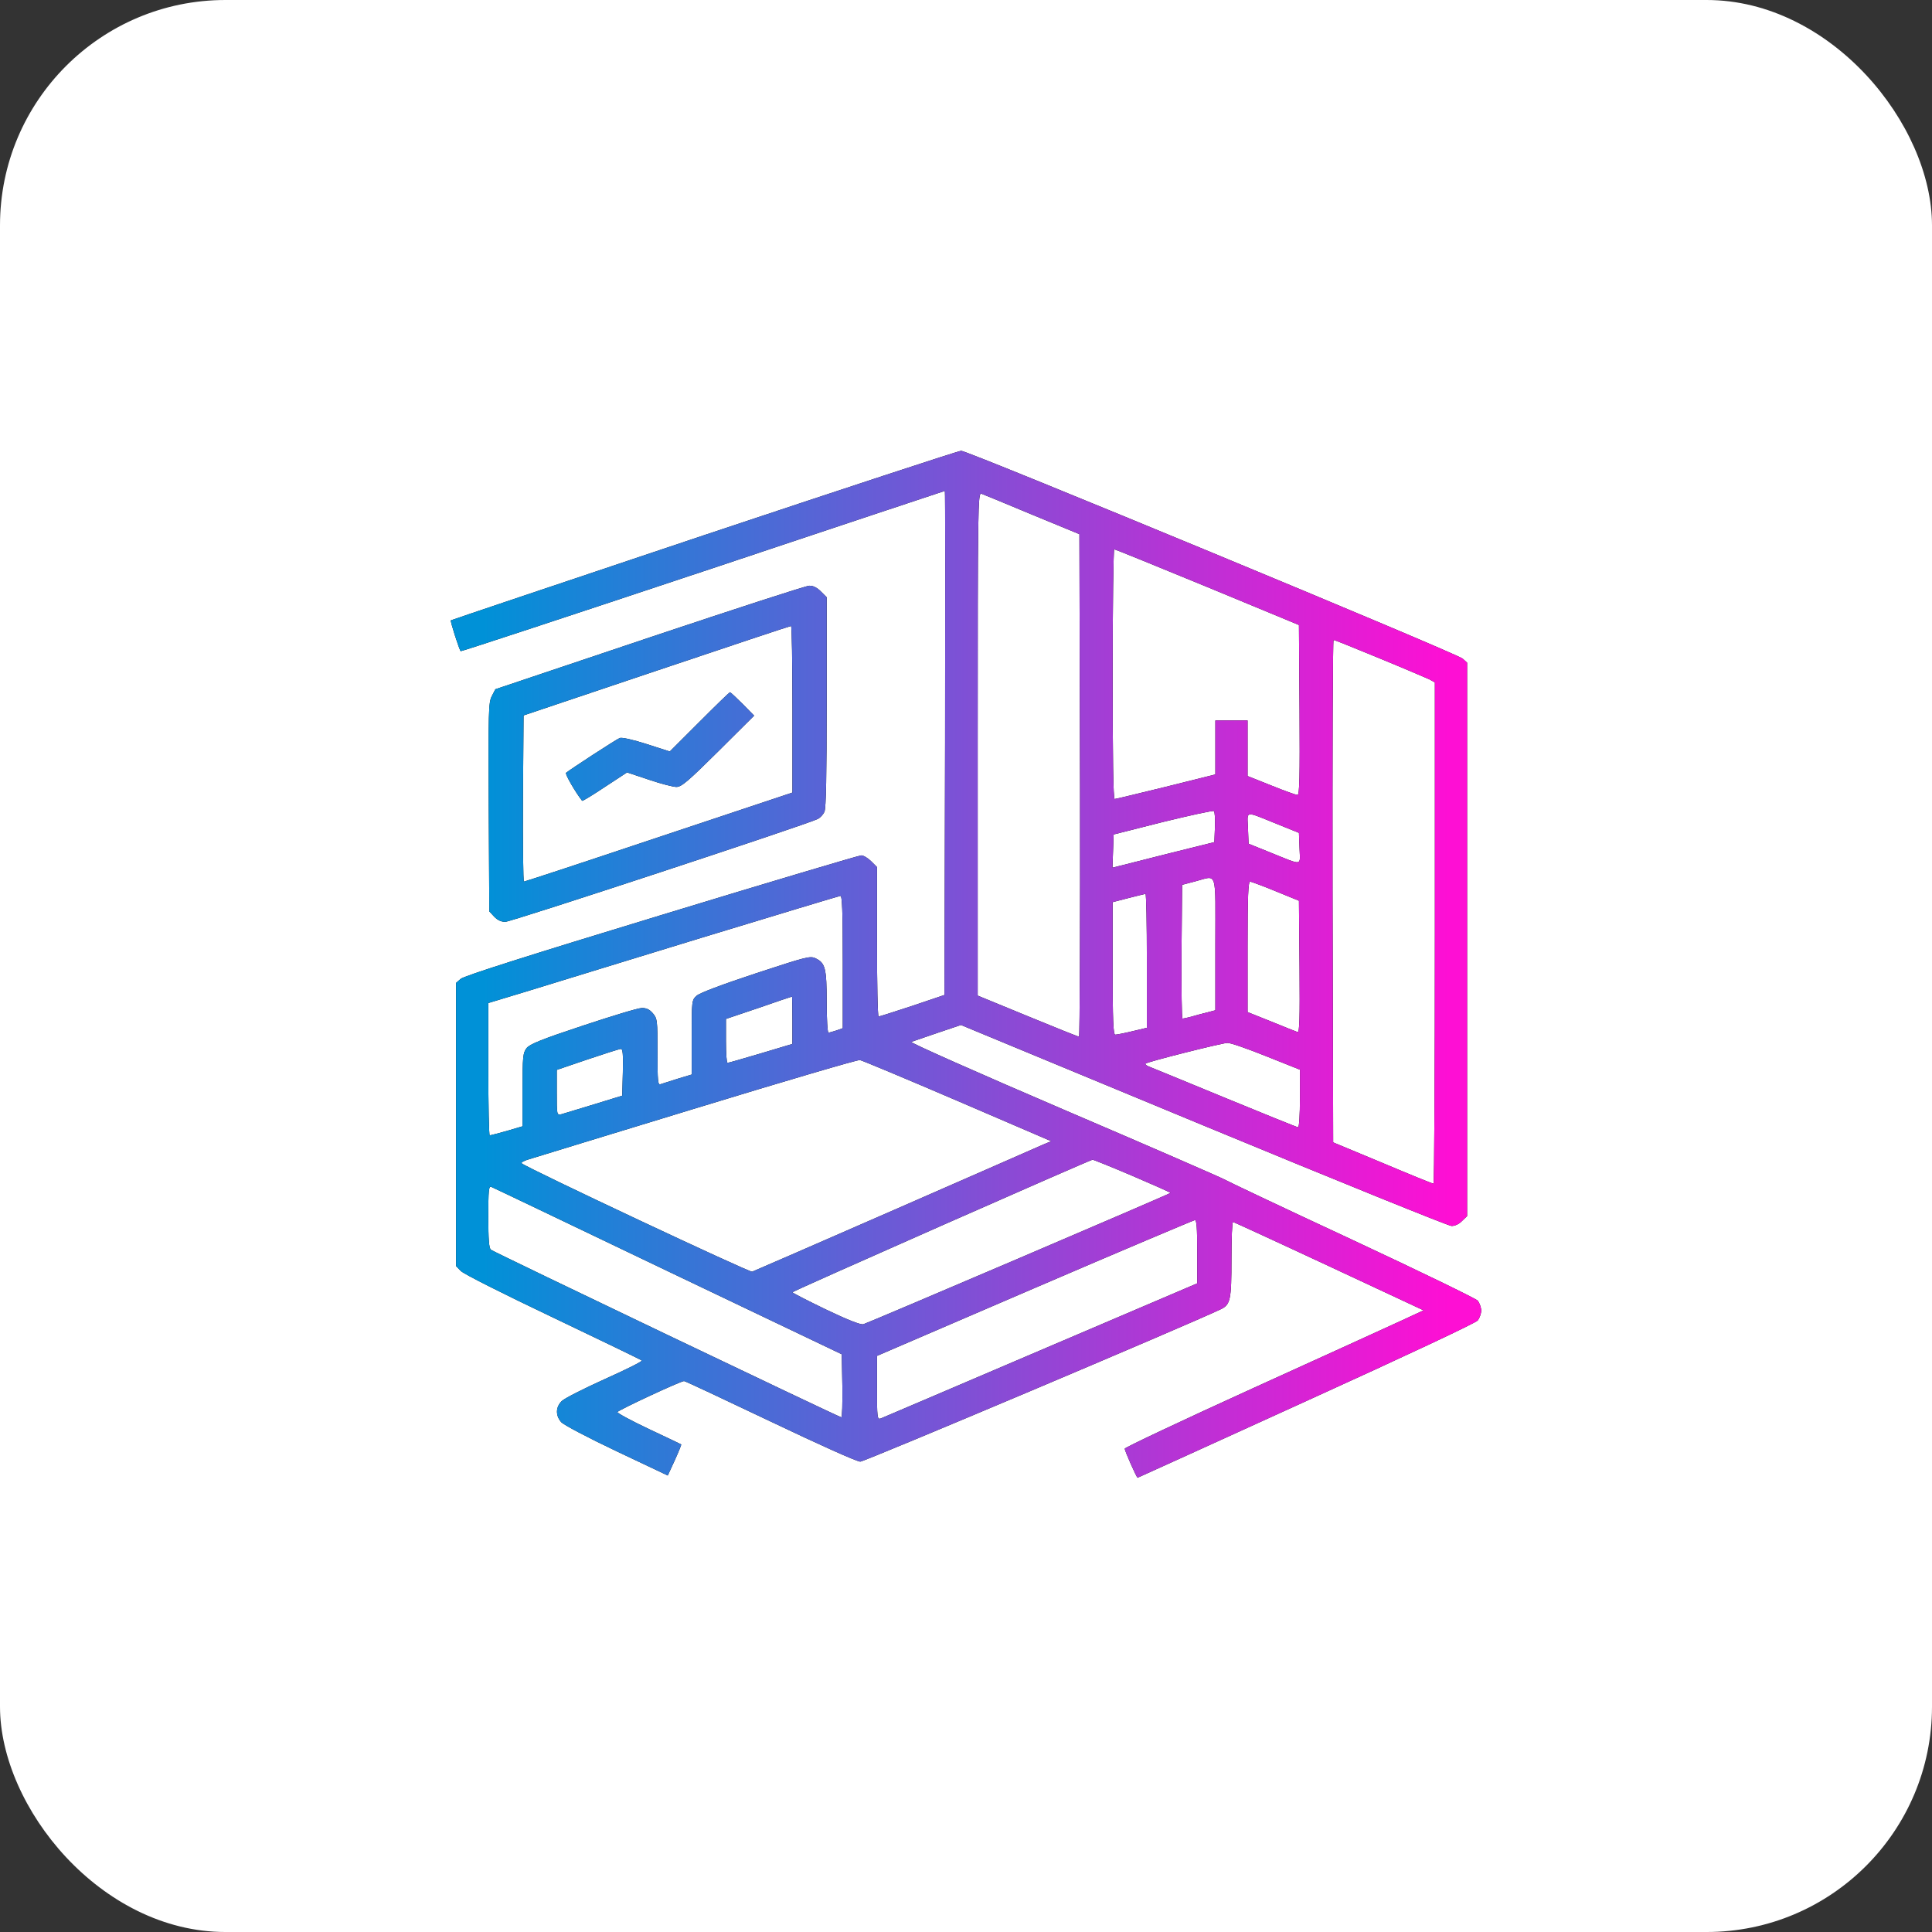 <svg width="60" height="60" viewBox="0 0 60 60" fill="none" xmlns="http://www.w3.org/2000/svg">
<rect x="0" y="0" width="60" height="60" fill="#333333" stroke="none"/>
<g id="Group 770984">
<g id="Group 95">
<rect id="Rectangle 24" width="60" height="60" rx="7" fill="white"/>
</g>
<g id="Group">
<g id="Vector">
<path d="M21.864 16.621C17.554 18.065 14.014 19.254 14.002 19.266C13.976 19.285 14.264 20.186 14.308 20.223C14.32 20.236 17.704 19.122 21.832 17.747C25.954 16.37 29.338 15.245 29.344 15.245C29.357 15.245 29.357 18.766 29.35 23.075L29.331 30.9L28.331 31.238C27.78 31.419 27.311 31.569 27.286 31.569C27.255 31.569 27.236 30.525 27.236 29.249V26.928L27.055 26.747C26.955 26.647 26.817 26.565 26.748 26.565C26.68 26.565 23.884 27.397 20.538 28.417C16.366 29.686 14.402 30.312 14.308 30.399L14.164 30.525V34.922V39.319L14.308 39.469C14.383 39.556 15.653 40.194 17.166 40.913C18.661 41.627 19.906 42.227 19.931 42.252C19.956 42.277 19.443 42.533 18.786 42.827C18.136 43.121 17.529 43.428 17.448 43.509C17.254 43.697 17.248 43.959 17.429 44.166C17.51 44.253 18.255 44.647 19.155 45.073L20.738 45.823L20.957 45.348C21.076 45.085 21.163 44.866 21.157 44.86C21.144 44.848 20.694 44.635 20.15 44.379C19.606 44.122 19.168 43.884 19.174 43.853C19.193 43.797 21.138 42.89 21.244 42.89C21.276 42.89 22.477 43.453 23.921 44.141C25.429 44.86 26.611 45.392 26.717 45.392C26.849 45.392 36.812 41.182 37.907 40.663C38.213 40.519 38.244 40.369 38.244 39.106C38.244 38.468 38.263 37.949 38.294 37.949C38.319 37.955 39.658 38.568 41.278 39.325L44.211 40.694L43.561 40.995C43.198 41.164 41.109 42.114 38.92 43.109C36.724 44.109 34.929 44.954 34.929 44.991C34.929 45.054 35.298 45.892 35.33 45.892C35.336 45.892 37.688 44.823 40.559 43.515C43.654 42.108 45.825 41.089 45.894 41.007C45.95 40.932 46 40.795 46 40.701C46 40.607 45.95 40.469 45.894 40.394C45.831 40.325 44.049 39.462 41.934 38.474C39.821 37.492 38.057 36.654 38.013 36.623C37.969 36.592 35.749 35.622 33.072 34.477C30.389 33.327 28.25 32.376 28.299 32.357C28.35 32.338 28.719 32.213 29.119 32.076L29.844 31.832L37.375 34.953C41.516 36.667 44.987 38.074 45.081 38.074C45.187 38.074 45.318 38.011 45.406 37.917L45.562 37.767V29.174V20.58L45.425 20.455C45.249 20.292 30.045 13.994 29.851 14C29.769 14 26.179 15.182 21.864 16.621ZM32.052 15.983L33.522 16.589L33.541 24.395C33.547 28.686 33.535 32.194 33.51 32.194C33.478 32.194 32.765 31.907 31.915 31.557L30.363 30.919V23.107C30.363 15.701 30.37 15.301 30.476 15.332C30.532 15.351 31.245 15.645 32.052 15.983ZM37.5 18.234L40.34 19.41L40.358 22.05C40.371 24.12 40.358 24.689 40.296 24.689C40.252 24.689 39.883 24.558 39.483 24.395L38.745 24.101V23.238V22.375H38.244H37.744V23.213V24.051L36.212 24.433C35.367 24.639 34.654 24.814 34.617 24.814C34.573 24.814 34.554 23.519 34.554 20.936C34.554 18.803 34.579 17.058 34.604 17.058C34.629 17.058 35.936 17.59 37.5 18.234ZM42.835 20.442C43.598 20.755 44.292 21.055 44.393 21.099L44.561 21.193V28.973C44.561 33.258 44.543 36.76 44.518 36.76C44.486 36.76 43.78 36.473 42.935 36.116L41.403 35.478L41.384 27.672C41.378 23.382 41.39 19.873 41.415 19.873C41.44 19.873 42.078 20.129 42.835 20.442ZM37.731 25.69L37.713 26.153L36.305 26.503C35.53 26.697 34.817 26.878 34.723 26.903L34.548 26.947L34.567 26.428L34.585 25.915L36.118 25.527C36.962 25.321 37.675 25.164 37.7 25.189C37.725 25.214 37.744 25.44 37.731 25.69ZM39.658 25.59L40.34 25.865L40.358 26.346C40.377 26.903 40.483 26.891 39.458 26.478L38.776 26.203L38.757 25.721C38.738 25.164 38.632 25.177 39.658 25.59ZM37.744 29.317V31.375L37.481 31.444C37.331 31.482 37.112 31.538 36.993 31.575C36.875 31.607 36.756 31.632 36.724 31.632C36.699 31.632 36.687 30.7 36.693 29.555L36.712 27.479L37.118 27.372C37.819 27.191 37.744 26.966 37.744 29.317ZM39.62 27.679L40.34 27.973L40.358 30.03C40.371 31.663 40.358 32.076 40.296 32.051C40.252 32.038 39.883 31.888 39.483 31.726L38.745 31.431V29.405C38.745 27.823 38.763 27.378 38.826 27.378C38.864 27.385 39.226 27.516 39.62 27.679ZM35.617 29.837V31.919L35.167 32.026C34.917 32.088 34.673 32.132 34.635 32.132C34.573 32.132 34.554 31.675 34.554 30.074V28.017L35.042 27.891C35.305 27.823 35.542 27.766 35.574 27.76C35.599 27.754 35.617 28.692 35.617 29.837ZM26.173 29.874V31.932L25.979 32.001C25.866 32.038 25.754 32.069 25.729 32.069C25.698 32.069 25.673 31.638 25.673 31.113C25.673 30.068 25.629 29.905 25.329 29.762C25.16 29.68 25.047 29.712 23.465 30.231C22.408 30.581 21.726 30.837 21.632 30.925C21.482 31.062 21.482 31.081 21.482 32.22V33.37L21.044 33.502C20.806 33.577 20.569 33.652 20.513 33.671C20.431 33.702 20.419 33.577 20.419 32.676C20.419 31.682 20.413 31.632 20.275 31.469C20.169 31.344 20.069 31.3 19.925 31.306C19.812 31.306 18.993 31.557 18.105 31.851C16.804 32.282 16.453 32.426 16.353 32.551C16.241 32.701 16.228 32.807 16.228 33.846V34.978L15.74 35.122C15.471 35.197 15.234 35.259 15.209 35.259C15.184 35.259 15.165 34.334 15.165 33.208V31.15L16.341 30.794C16.985 30.593 19.424 29.849 21.764 29.13C24.103 28.417 26.054 27.829 26.098 27.823C26.154 27.816 26.173 28.267 26.173 29.874ZM24.609 31.682V32.42L23.627 32.714C23.083 32.876 22.62 33.008 22.595 33.008C22.564 33.008 22.545 32.701 22.545 32.326V31.644L23.565 31.3C24.122 31.106 24.584 30.95 24.597 30.95C24.603 30.944 24.609 31.275 24.609 31.682ZM39.32 32.801L40.371 33.22V34.115C40.371 34.609 40.346 35.009 40.315 35.009C40.283 35.009 39.264 34.596 38.05 34.096C36.837 33.596 35.774 33.158 35.692 33.127C35.605 33.095 35.555 33.051 35.574 33.033C35.624 32.976 37.938 32.395 38.119 32.388C38.207 32.382 38.745 32.57 39.32 32.801ZM19.343 33.302L19.324 34.027L18.448 34.296C17.967 34.446 17.51 34.578 17.435 34.603C17.291 34.634 17.291 34.634 17.291 33.927V33.227L18.248 32.901C18.767 32.726 19.237 32.576 19.28 32.576C19.343 32.57 19.355 32.739 19.343 33.302ZM29.738 34.19L32.647 35.441L32.365 35.559C32.209 35.628 30.145 36.535 27.768 37.574C25.397 38.612 23.408 39.475 23.358 39.494C23.271 39.519 16.353 36.266 16.203 36.129C16.172 36.104 16.272 36.047 16.422 36.004C16.572 35.954 18.924 35.24 21.638 34.409C24.359 33.577 26.636 32.908 26.705 32.92C26.773 32.933 28.137 33.502 29.738 34.19ZM35.167 36.517C35.824 36.798 36.362 37.036 36.349 37.048C36.305 37.092 26.936 41.095 26.811 41.126C26.717 41.145 26.323 40.989 25.641 40.663C25.072 40.388 24.609 40.15 24.609 40.132C24.609 40.1 33.804 36.041 33.929 36.016C33.947 36.01 34.504 36.235 35.167 36.517ZM20.744 39.481L26.142 42.058L26.16 43.04C26.167 43.578 26.154 44.016 26.129 44.016C26.067 44.016 15.34 38.887 15.246 38.812C15.184 38.762 15.165 38.48 15.165 37.786C15.165 36.967 15.177 36.829 15.259 36.861C15.309 36.879 17.779 38.061 20.744 39.481ZM37.181 38.868V39.856L32.315 41.933C29.644 43.078 27.405 44.028 27.349 44.053C27.242 44.091 27.236 44.016 27.236 43.102V42.108L32.134 40C34.823 38.843 37.062 37.899 37.106 37.892C37.162 37.886 37.181 38.124 37.181 38.868Z" fill="black"/>
<path d="M21.864 16.621C17.554 18.065 14.014 19.254 14.002 19.266C13.976 19.285 14.264 20.186 14.308 20.223C14.32 20.236 17.704 19.122 21.832 17.747C25.954 16.37 29.338 15.245 29.344 15.245C29.357 15.245 29.357 18.766 29.35 23.075L29.331 30.9L28.331 31.238C27.78 31.419 27.311 31.569 27.286 31.569C27.255 31.569 27.236 30.525 27.236 29.249V26.928L27.055 26.747C26.955 26.647 26.817 26.565 26.748 26.565C26.68 26.565 23.884 27.397 20.538 28.417C16.366 29.686 14.402 30.312 14.308 30.399L14.164 30.525V34.922V39.319L14.308 39.469C14.383 39.556 15.653 40.194 17.166 40.913C18.661 41.627 19.906 42.227 19.931 42.252C19.956 42.277 19.443 42.533 18.786 42.827C18.136 43.121 17.529 43.428 17.448 43.509C17.254 43.697 17.248 43.959 17.429 44.166C17.51 44.253 18.255 44.647 19.155 45.073L20.738 45.823L20.957 45.348C21.076 45.085 21.163 44.866 21.157 44.86C21.144 44.848 20.694 44.635 20.15 44.379C19.606 44.122 19.168 43.884 19.174 43.853C19.193 43.797 21.138 42.89 21.244 42.89C21.276 42.89 22.477 43.453 23.921 44.141C25.429 44.86 26.611 45.392 26.717 45.392C26.849 45.392 36.812 41.182 37.907 40.663C38.213 40.519 38.244 40.369 38.244 39.106C38.244 38.468 38.263 37.949 38.294 37.949C38.319 37.955 39.658 38.568 41.278 39.325L44.211 40.694L43.561 40.995C43.198 41.164 41.109 42.114 38.92 43.109C36.724 44.109 34.929 44.954 34.929 44.991C34.929 45.054 35.298 45.892 35.33 45.892C35.336 45.892 37.688 44.823 40.559 43.515C43.654 42.108 45.825 41.089 45.894 41.007C45.95 40.932 46 40.795 46 40.701C46 40.607 45.95 40.469 45.894 40.394C45.831 40.325 44.049 39.462 41.934 38.474C39.821 37.492 38.057 36.654 38.013 36.623C37.969 36.592 35.749 35.622 33.072 34.477C30.389 33.327 28.25 32.376 28.299 32.357C28.35 32.338 28.719 32.213 29.119 32.076L29.844 31.832L37.375 34.953C41.516 36.667 44.987 38.074 45.081 38.074C45.187 38.074 45.318 38.011 45.406 37.917L45.562 37.767V29.174V20.58L45.425 20.455C45.249 20.292 30.045 13.994 29.851 14C29.769 14 26.179 15.182 21.864 16.621ZM32.052 15.983L33.522 16.589L33.541 24.395C33.547 28.686 33.535 32.194 33.51 32.194C33.478 32.194 32.765 31.907 31.915 31.557L30.363 30.919V23.107C30.363 15.701 30.37 15.301 30.476 15.332C30.532 15.351 31.245 15.645 32.052 15.983ZM37.5 18.234L40.34 19.41L40.358 22.05C40.371 24.12 40.358 24.689 40.296 24.689C40.252 24.689 39.883 24.558 39.483 24.395L38.745 24.101V23.238V22.375H38.244H37.744V23.213V24.051L36.212 24.433C35.367 24.639 34.654 24.814 34.617 24.814C34.573 24.814 34.554 23.519 34.554 20.936C34.554 18.803 34.579 17.058 34.604 17.058C34.629 17.058 35.936 17.59 37.5 18.234ZM42.835 20.442C43.598 20.755 44.292 21.055 44.393 21.099L44.561 21.193V28.973C44.561 33.258 44.543 36.76 44.518 36.76C44.486 36.76 43.78 36.473 42.935 36.116L41.403 35.478L41.384 27.672C41.378 23.382 41.39 19.873 41.415 19.873C41.44 19.873 42.078 20.129 42.835 20.442ZM37.731 25.69L37.713 26.153L36.305 26.503C35.53 26.697 34.817 26.878 34.723 26.903L34.548 26.947L34.567 26.428L34.585 25.915L36.118 25.527C36.962 25.321 37.675 25.164 37.7 25.189C37.725 25.214 37.744 25.44 37.731 25.69ZM39.658 25.59L40.34 25.865L40.358 26.346C40.377 26.903 40.483 26.891 39.458 26.478L38.776 26.203L38.757 25.721C38.738 25.164 38.632 25.177 39.658 25.59ZM37.744 29.317V31.375L37.481 31.444C37.331 31.482 37.112 31.538 36.993 31.575C36.875 31.607 36.756 31.632 36.724 31.632C36.699 31.632 36.687 30.7 36.693 29.555L36.712 27.479L37.118 27.372C37.819 27.191 37.744 26.966 37.744 29.317ZM39.62 27.679L40.34 27.973L40.358 30.03C40.371 31.663 40.358 32.076 40.296 32.051C40.252 32.038 39.883 31.888 39.483 31.726L38.745 31.431V29.405C38.745 27.823 38.763 27.378 38.826 27.378C38.864 27.385 39.226 27.516 39.62 27.679ZM35.617 29.837V31.919L35.167 32.026C34.917 32.088 34.673 32.132 34.635 32.132C34.573 32.132 34.554 31.675 34.554 30.074V28.017L35.042 27.891C35.305 27.823 35.542 27.766 35.574 27.76C35.599 27.754 35.617 28.692 35.617 29.837ZM26.173 29.874V31.932L25.979 32.001C25.866 32.038 25.754 32.069 25.729 32.069C25.698 32.069 25.673 31.638 25.673 31.113C25.673 30.068 25.629 29.905 25.329 29.762C25.16 29.68 25.047 29.712 23.465 30.231C22.408 30.581 21.726 30.837 21.632 30.925C21.482 31.062 21.482 31.081 21.482 32.22V33.37L21.044 33.502C20.806 33.577 20.569 33.652 20.513 33.671C20.431 33.702 20.419 33.577 20.419 32.676C20.419 31.682 20.413 31.632 20.275 31.469C20.169 31.344 20.069 31.3 19.925 31.306C19.812 31.306 18.993 31.557 18.105 31.851C16.804 32.282 16.453 32.426 16.353 32.551C16.241 32.701 16.228 32.807 16.228 33.846V34.978L15.74 35.122C15.471 35.197 15.234 35.259 15.209 35.259C15.184 35.259 15.165 34.334 15.165 33.208V31.15L16.341 30.794C16.985 30.593 19.424 29.849 21.764 29.13C24.103 28.417 26.054 27.829 26.098 27.823C26.154 27.816 26.173 28.267 26.173 29.874ZM24.609 31.682V32.42L23.627 32.714C23.083 32.876 22.62 33.008 22.595 33.008C22.564 33.008 22.545 32.701 22.545 32.326V31.644L23.565 31.3C24.122 31.106 24.584 30.95 24.597 30.95C24.603 30.944 24.609 31.275 24.609 31.682ZM39.32 32.801L40.371 33.22V34.115C40.371 34.609 40.346 35.009 40.315 35.009C40.283 35.009 39.264 34.596 38.05 34.096C36.837 33.596 35.774 33.158 35.692 33.127C35.605 33.095 35.555 33.051 35.574 33.033C35.624 32.976 37.938 32.395 38.119 32.388C38.207 32.382 38.745 32.57 39.32 32.801ZM19.343 33.302L19.324 34.027L18.448 34.296C17.967 34.446 17.51 34.578 17.435 34.603C17.291 34.634 17.291 34.634 17.291 33.927V33.227L18.248 32.901C18.767 32.726 19.237 32.576 19.28 32.576C19.343 32.57 19.355 32.739 19.343 33.302ZM29.738 34.19L32.647 35.441L32.365 35.559C32.209 35.628 30.145 36.535 27.768 37.574C25.397 38.612 23.408 39.475 23.358 39.494C23.271 39.519 16.353 36.266 16.203 36.129C16.172 36.104 16.272 36.047 16.422 36.004C16.572 35.954 18.924 35.24 21.638 34.409C24.359 33.577 26.636 32.908 26.705 32.92C26.773 32.933 28.137 33.502 29.738 34.19ZM35.167 36.517C35.824 36.798 36.362 37.036 36.349 37.048C36.305 37.092 26.936 41.095 26.811 41.126C26.717 41.145 26.323 40.989 25.641 40.663C25.072 40.388 24.609 40.15 24.609 40.132C24.609 40.1 33.804 36.041 33.929 36.016C33.947 36.01 34.504 36.235 35.167 36.517ZM20.744 39.481L26.142 42.058L26.16 43.04C26.167 43.578 26.154 44.016 26.129 44.016C26.067 44.016 15.34 38.887 15.246 38.812C15.184 38.762 15.165 38.48 15.165 37.786C15.165 36.967 15.177 36.829 15.259 36.861C15.309 36.879 17.779 38.061 20.744 39.481ZM37.181 38.868V39.856L32.315 41.933C29.644 43.078 27.405 44.028 27.349 44.053C27.242 44.091 27.236 44.016 27.236 43.102V42.108L32.134 40C34.823 38.843 37.062 37.899 37.106 37.892C37.162 37.886 37.181 38.124 37.181 38.868Z" fill="url(#paint0_linear_222_724)"/>
</g>
<g id="Vector_2">
<path d="M20.169 19.798L15.384 21.405L15.271 21.624C15.171 21.824 15.165 22.087 15.178 25.077L15.196 28.304L15.347 28.467C15.447 28.573 15.565 28.629 15.691 28.629C15.872 28.629 25.104 25.59 25.398 25.433C25.473 25.396 25.567 25.296 25.604 25.208C25.654 25.108 25.673 24.057 25.673 21.806V18.547L25.491 18.366C25.373 18.247 25.247 18.184 25.129 18.191C25.035 18.191 22.802 18.916 20.169 19.798ZM24.61 22.025V24.614L20.463 25.996C18.186 26.759 16.303 27.378 16.272 27.378C16.247 27.378 16.235 26.215 16.241 24.795L16.26 22.218L20.388 20.83C22.658 20.067 24.535 19.441 24.566 19.441C24.591 19.435 24.61 20.599 24.61 22.025Z" fill="black"/>
<path d="M20.169 19.798L15.384 21.405L15.271 21.624C15.171 21.824 15.165 22.087 15.178 25.077L15.196 28.304L15.347 28.467C15.447 28.573 15.565 28.629 15.691 28.629C15.872 28.629 25.104 25.59 25.398 25.433C25.473 25.396 25.567 25.296 25.604 25.208C25.654 25.108 25.673 24.057 25.673 21.806V18.547L25.491 18.366C25.373 18.247 25.247 18.184 25.129 18.191C25.035 18.191 22.802 18.916 20.169 19.798ZM24.61 22.025V24.614L20.463 25.996C18.186 26.759 16.303 27.378 16.272 27.378C16.247 27.378 16.235 26.215 16.241 24.795L16.26 22.218L20.388 20.83C22.658 20.067 24.535 19.441 24.566 19.441C24.591 19.435 24.61 20.599 24.61 22.025Z" fill="url(#paint0_linear_222_724)"/>
</g>
<g id="Vector_3">
<path d="M21.72 22.419L20.8 23.338L20.081 23.107C19.674 22.975 19.312 22.894 19.249 22.919C19.143 22.956 17.698 23.901 17.579 24.001C17.541 24.038 17.879 24.62 18.079 24.87C18.092 24.883 18.411 24.689 18.786 24.439L19.474 23.988L20.15 24.214C20.519 24.339 20.907 24.439 21.007 24.439C21.163 24.439 21.369 24.264 22.308 23.332L23.421 22.225L23.064 21.862C22.864 21.662 22.689 21.499 22.67 21.499C22.651 21.499 22.226 21.912 21.72 22.419Z" fill="black"/>
<path d="M21.72 22.419L20.8 23.338L20.081 23.107C19.674 22.975 19.312 22.894 19.249 22.919C19.143 22.956 17.698 23.901 17.579 24.001C17.541 24.038 17.879 24.62 18.079 24.87C18.092 24.883 18.411 24.689 18.786 24.439L19.474 23.988L20.15 24.214C20.519 24.339 20.907 24.439 21.007 24.439C21.163 24.439 21.369 24.264 22.308 23.332L23.421 22.225L23.064 21.862C22.864 21.662 22.689 21.499 22.67 21.499C22.651 21.499 22.226 21.912 21.72 22.419Z" fill="url(#paint0_linear_222_724)"/>
</g>
</g>
</g>
<defs>
<linearGradient id="paint0_linear_222_724" x1="15" y1="30.001" x2="45" y2="30.001" gradientUnits="userSpaceOnUse">
<stop stop-color="#0091D7"/>
<stop offset="1" stop-color="#FE0FD4"/>
</linearGradient>
</defs>
</svg>
